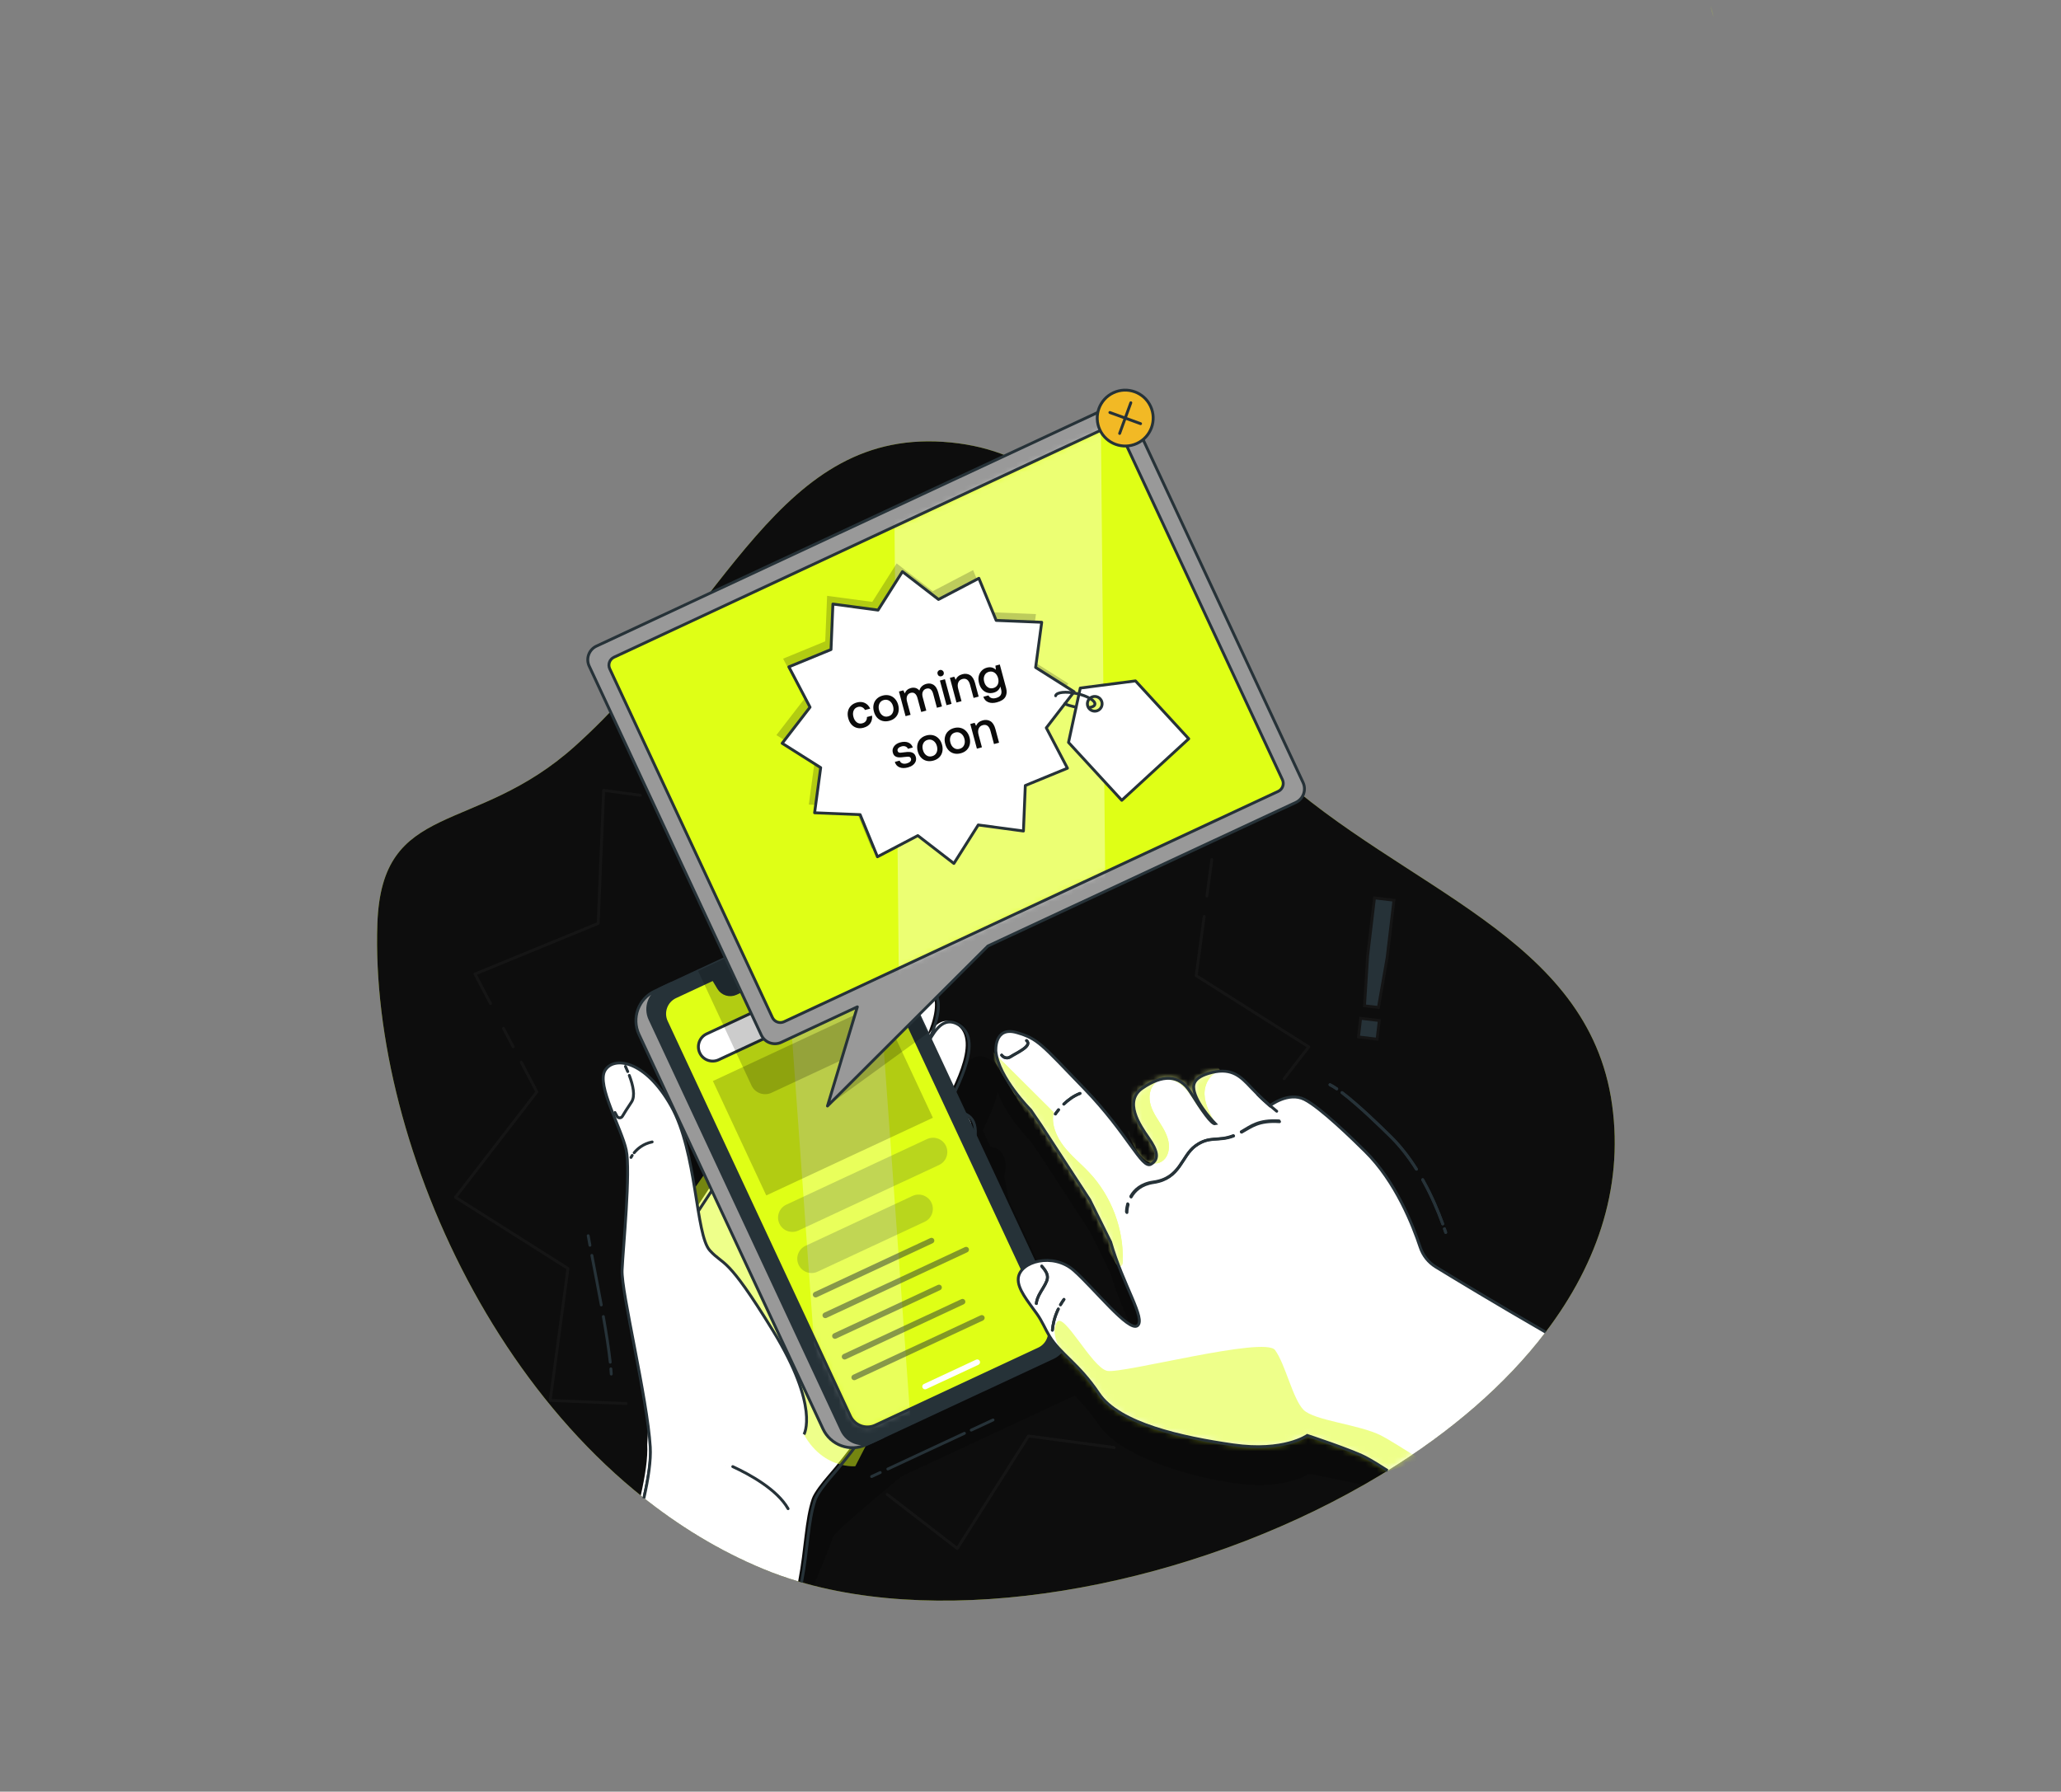<svg width="360" height="313" viewBox="0 0 360 313" fill="none" xmlns="http://www.w3.org/2000/svg">
<rect x="0" y="0" width="360" height="313" fill="#808080" stroke="none"/>
<g clip-path="url(#clip0_1150_9686)">
<path d="M299.347 3.087C299.347 3.087 298.794 0.954 298.777 0.958C298.76 0.963 299.33 3.092 299.347 3.087Z" fill="#DFFF16"/>
<path opacity="0.7" d="M222.43 134.59C197.796 112.02 195.289 80.213 166.119 77.301C135.995 74.294 127.113 106.37 100.433 130.352C82.876 146.135 66.686 139.595 65.918 161.361C64.544 200.286 89.555 255.964 133.393 274.128C184.42 295.271 289.914 252.703 281.584 192.961C277.474 163.5 245.252 155.506 222.425 134.587L222.43 134.59Z" fill="#DFFF16"/>
<path d="M222.43 134.59C197.796 112.02 195.289 80.213 166.119 77.301C135.995 74.294 127.113 106.37 100.433 130.352C82.876 146.135 66.686 139.595 65.918 161.361C64.544 200.286 89.555 255.964 133.393 274.128C184.42 295.271 289.914 252.703 281.584 192.961C277.474 163.5 245.252 155.506 222.425 134.587L222.43 134.59Z" fill="#0D0D0D"/>
<path d="M194.618 252.877L179.651 250.864L167.206 270.516L154.967 261.069" stroke="#151515" stroke-width="0.5" stroke-linecap="round" stroke-linejoin="round"/>
<path d="M210.335 160.094L208.941 170.442L228.596 182.88L224.295 188.445" stroke="#151515" stroke-width="0.5" stroke-linecap="round" stroke-linejoin="round"/>
<path d="M211.671 150.172L210.81 156.535" stroke="#151515" stroke-width="0.5" stroke-linecap="round" stroke-linejoin="round"/>
<path d="M118.837 139.876L128.496 141.175L140.941 121.523L159.355 135.735L179.959 124.935L188.799 146.445L208.827 147.261" stroke="#151515" stroke-width="0.5" stroke-linecap="round" stroke-linejoin="round"/>
<path d="M85.678 175.317L82.972 170.156L104.489 161.315L105.442 138.076L111.853 138.936" stroke="#151515" stroke-width="0.5" stroke-linecap="round" stroke-linejoin="round"/>
<path d="M89.638 182.871L87.949 179.65" stroke="#151515" stroke-width="0.5" stroke-linecap="round" stroke-linejoin="round"/>
<path d="M109.371 245.188L96.104 244.65L99.208 221.601L79.557 209.162L93.772 190.752L91.047 185.559" stroke="#151515" stroke-width="0.5" stroke-linecap="round" stroke-linejoin="round"/>
<path d="M240.775 176L238.342 175.711L238.893 166.946L240.087 156.866L243.483 157.266L242.289 167.345L240.775 176ZM237.666 177.898L240.922 178.284L240.539 181.538L237.283 181.152L237.666 177.898Z" fill="#263238" stroke="#151515" stroke-width="0.5"/>
<path opacity="0.2" d="M250.746 226.772C249.447 225.98 248.481 224.76 248.002 223.314C246.772 219.574 243.744 211.834 238.402 206.581C236.363 204.576 230.611 198.935 227.801 197.512C224.984 196.095 221.747 198.614 221.747 198.614C221.747 198.614 220.153 197.211 218.451 195.408C216.75 193.606 215.176 191.942 211.667 192.796C208.157 193.649 208.289 195.111 208.588 196.226C209.264 198.751 212.244 201.763 212.244 201.763C211.592 201.937 209.882 199.439 207.88 196.243C205.872 193.043 202.894 193.239 199.53 195.523C196.17 197.801 199.008 202.005 200.55 204.202C202.092 206.395 202.568 207.951 200.975 208.834C199.381 209.717 196.956 203.513 189.365 195.641C181.771 187.775 181.267 186.933 177.593 185.846C175.655 185.275 174.73 185.993 174.285 186.906C174.023 186.15 173.555 185.509 172.812 185.037C170.366 183.489 168.767 185.409 167.338 188.151L167.316 188.102C169.492 183.481 170.104 179.53 167.21 178.284C166.028 177.775 164.709 178.356 163.355 179.586L161.072 177.182L156.136 166.599C155.187 164.554 152.76 163.676 150.719 164.624L121.009 178.476L118.091 179.832C115.247 181.16 114.013 184.544 115.342 187.391L118.067 193.236C114.887 190.652 111.996 190.884 110.98 192.643C109.493 195.218 113.89 202.755 114.693 206.501C115.5 210.245 114.146 223.676 113.976 227.486C113.809 231.291 118.389 249.867 118.898 258.428C119.013 260.391 118.689 262.996 118.105 265.841L142.133 277.002C143.523 273.69 144.745 270.79 145.513 268.526C145.89 267.412 157.482 257.918 157.482 257.918L187.662 243.849C187.662 243.849 187.694 243.831 187.714 243.821C188.994 245.121 190.412 246.685 191.893 248.889C195.443 254.184 206.788 257.852 215.664 259.124C224.541 260.4 228.633 257.479 228.633 257.479C228.633 257.479 233.556 258.423 238.144 259.43C239.577 258.612 240.986 257.774 242.376 256.913C251.743 251.109 260.055 244.346 266.62 236.819C259.538 232.415 253.772 228.631 250.736 226.77L250.746 226.772ZM198.637 237.043C197.12 238.212 191.1 230.53 187.513 227.38C186.384 226.387 185.039 225.866 183.713 225.702L176.301 209.81L175.433 205.534C175.941 203.103 175.547 201.411 174.11 200.664C173.724 200.467 173.361 200.354 173.009 200.32L171.686 197.476C172.671 195.447 173.78 193.028 174.282 190.812C175.649 194.995 180.009 199.376 180.009 199.376L181.763 201.954L190.302 215.048L193.945 222.394C196.132 229.976 200.149 235.872 198.636 237.039L198.637 237.043Z" fill="black"/>
<path d="M162.524 183.947C162.765 185.119 163.354 186.96 164.804 189.168" stroke="#263238" stroke-width="0.5" stroke-linecap="round" stroke-linejoin="round"/>
<path d="M162.362 182.576C162.362 182.576 162.351 182.844 162.416 183.324" stroke="#263238" stroke-width="0.5" stroke-linecap="round" stroke-linejoin="round"/>
<path d="M157.729 175.303C157.729 175.303 158.536 178.655 160.481 180.99" stroke="#263238" stroke-width="0.5" stroke-linecap="round" stroke-linejoin="round"/>
<path d="M168.243 194.543C170.522 195.721 170.187 199.293 167.766 204.395C165.345 209.501 159.996 219.773 158.336 226.305C156.669 232.843 159.508 240.592 144.45 257.951C143.68 258.842 142.166 260.721 141.793 261.834C140.527 265.591 140.534 270.403 139.418 276.255C137.335 275.636 135.327 274.924 133.398 274.127C125.635 270.914 118.465 266.52 111.924 261.255C112.702 257.825 113.187 254.624 113.051 252.31L115.098 217.125L120.061 213.417L127.237 202.483L139.047 184.466C139.047 184.466 147.15 170.709 151.507 173.101C155.861 175.502 150.132 184.612 146.818 188.325C143.502 192.033 141.962 197.935 137.097 206.37C137.198 206.307 138.791 205.264 140.169 202.878C141.587 200.422 144.44 193.862 146.68 190.588C148.92 187.314 156.366 170.01 161.357 172.164C165.787 174.066 162.002 182.321 156.968 189.616C151.942 196.903 151.506 200.287 146.447 209.665L145.772 211.032C145.772 211.032 148.1 208.628 151.004 202.279C153.908 195.929 155.884 192.503 158.495 188.093C161.101 183.681 162.799 176.285 166.954 178.914C171.608 181.855 165.593 191.311 164.212 194.729C162.823 198.145 151.832 213.323 152.322 217.435C152.381 217.264 153.307 214.52 154.613 212.153C155.962 209.711 160.58 201.716 162.817 198.142C165.056 194.571 166.34 193.556 168.238 194.54L168.243 194.543Z" fill="white"/>
<path opacity="0.5" d="M121.587 219.283L119.254 210.576L146.967 170.708L156.41 171.112L170.923 202.312L157.142 241.098L149.398 256.146C149.398 256.146 141.356 256.95 138.689 246.043C136.021 235.131 121.591 219.281 121.591 219.281L121.587 219.283Z" fill="#DFFF16"/>
<path d="M112.522 261.427C113.301 257.997 113.785 254.797 113.649 252.483L115.696 217.297L120.659 213.59L127.835 202.655L139.645 184.639C139.645 184.639 147.749 170.882 152.105 173.274C156.46 175.675 150.73 184.785 147.416 188.497C144.101 192.206 142.56 198.108 137.695 206.543C137.797 206.479 139.389 205.437 140.767 203.051C142.186 200.594 145.038 194.035 147.279 190.761C149.519 187.487 156.964 170.183 161.955 172.336C166.386 174.238 162.6 182.494 157.566 189.788C152.54 197.076 152.105 200.46 147.045 209.837L146.371 211.204C146.371 211.204 148.698 208.801 151.602 202.452C154.507 196.102 156.482 192.675 159.094 188.266C161.7 183.853 163.397 176.458 167.552 179.086C172.207 182.028 166.191 191.484 164.811 194.902C163.421 198.317 152.43 213.496 152.92 217.608C152.98 217.437 153.906 214.693 155.211 212.326C156.561 209.884 161.179 201.889 163.416 198.314C165.654 194.744 166.939 193.729 168.836 194.713C171.115 195.891 170.78 199.462 168.359 204.564C165.938 209.671 160.589 219.943 158.929 226.474C157.263 233.013 160.101 240.762 145.043 258.121C144.273 259.011 142.759 260.891 142.386 262.004C141.12 265.761 141.127 270.573 140.011 276.425" stroke="#263238" stroke-width="0.5" stroke-miterlimit="10"/>
<path d="M127.99 256.211C130.917 257.562 135.728 260.183 137.656 263.563" stroke="#263238" stroke-width="0.5" stroke-linecap="round" stroke-linejoin="round"/>
<path d="M125.612 255.205C125.612 255.205 126.042 255.364 126.746 255.659" stroke="#263238" stroke-width="0.5" stroke-linecap="round" stroke-linejoin="round"/>
<path d="M112.464 261.758C113.242 258.323 113.723 255.128 113.586 252.81C113.078 244.254 108.494 225.679 108.664 221.869C108.83 218.06 110.184 204.629 109.381 200.884C108.574 197.139 104.181 189.601 105.668 187.026C107.155 184.451 112.691 185.144 117.236 193.235C121.782 201.325 121.463 215.67 123.994 218.455C126.526 221.244 126.803 219.058 135.015 232.467C143.228 245.876 140.427 250.587 140.427 250.587" fill="white"/>
<path d="M112.464 261.758C113.242 258.323 113.723 255.128 113.586 252.81C113.078 244.254 108.494 225.679 108.664 221.869C108.83 218.06 110.184 204.629 109.381 200.884C108.574 197.139 104.181 189.601 105.668 187.026C107.155 184.451 112.691 185.144 117.236 193.235C121.782 201.325 121.463 215.67 123.994 218.455C126.526 221.244 126.803 219.058 135.015 232.467C143.228 245.876 140.427 250.587 140.427 250.587" stroke="#263238" stroke-width="0.5" stroke-miterlimit="10"/>
<path d="M109.92 187.872C110.563 189.556 111.008 191.472 110.307 192.518C109.582 193.593 109.052 194.442 108.709 195.018C108.49 195.378 107.967 195.367 107.767 194.996L107.42 194.35" stroke="#263238" stroke-width="0.5" stroke-linecap="round" stroke-linejoin="round"/>
<path d="M109.249 186.304C109.379 186.584 109.519 186.884 109.649 187.2" stroke="#263238" stroke-width="0.5" stroke-linecap="round" stroke-linejoin="round"/>
<path d="M110.773 201.378C111.332 200.703 112.338 199.808 113.915 199.491" stroke="#263238" stroke-width="0.5" stroke-linecap="round" stroke-linejoin="round"/>
<path d="M110.221 202.196C110.221 202.196 110.285 202.06 110.425 201.85" stroke="#263238" stroke-width="0.5" stroke-linecap="round" stroke-linejoin="round"/>
<path d="M103.046 217.543C102.938 216.97 102.834 216.413 102.741 215.877" stroke="#263238" stroke-width="0.5" stroke-linecap="round" stroke-linejoin="round"/>
<path d="M105.026 227.968C104.485 225.028 103.903 222.036 103.383 219.314" stroke="#263238" stroke-width="0.5" stroke-linecap="round" stroke-linejoin="round"/>
<path d="M106.589 237.971C106.338 235.657 105.902 232.889 105.388 229.998" stroke="#263238" stroke-width="0.5" stroke-linecap="round" stroke-linejoin="round"/>
<path d="M106.77 240.045C106.751 239.753 106.73 239.453 106.704 239.136" stroke="#263238" stroke-width="0.5" stroke-linecap="round" stroke-linejoin="round"/>
<path d="M169.648 249.835L173.455 248.062" stroke="#263238" stroke-width="0.5" stroke-linecap="round" stroke-linejoin="round"/>
<path d="M155.079 256.632L168.456 250.392" stroke="#263238" stroke-width="0.5" stroke-linecap="round" stroke-linejoin="round"/>
<path d="M152.249 257.946L153.751 257.247" stroke="#263238" stroke-width="0.5" stroke-linecap="round" stroke-linejoin="round"/>
<path d="M157.174 159.176L157.699 160.303" stroke="#263238" stroke-width="0.5" stroke-linecap="round" stroke-linejoin="round"/>
<path d="M147.146 153.029C150.392 151.516 154.255 152.917 155.769 156.166L156.65 158.057" stroke="#263238" stroke-width="0.5" stroke-linecap="round" stroke-linejoin="round"/>
<path d="M128.365 161.789L145.775 153.67" stroke="#263238" stroke-width="0.5" stroke-linecap="round" stroke-linejoin="round"/>
<path d="M125.942 162.917L127.099 162.379" stroke="#263238" stroke-width="0.5" stroke-linecap="round" stroke-linejoin="round"/>
<path d="M117.283 171.79L114.366 173.151C111.517 174.48 110.287 177.862 111.612 180.711L143.753 249.628C145.082 252.475 148.465 253.704 151.314 252.379L154.232 251.018L117.284 171.794L117.283 171.79Z" fill="#999999" stroke="#263238" stroke-width="0.5" stroke-linecap="round" stroke-linejoin="round"/>
<path d="M183.94 237.162L152.444 251.844C150.404 252.796 147.976 251.914 147.028 249.873L113.525 178.04C112.573 176 113.456 173.573 115.497 172.62L121.931 169.618L146.992 157.939C149.033 156.986 151.46 157.869 152.413 159.908L162.017 180.506L185.911 231.743C186.864 233.783 185.98 236.209 183.94 237.162Z" fill="#263238" stroke="#263238" stroke-width="0.5" stroke-linecap="round" stroke-linejoin="round"/>
<path d="M146.558 160.816L139.952 163.895L140.548 165.625C140.942 166.774 140.407 168.03 139.308 168.544L128.56 173.555C127.46 174.069 126.152 173.666 125.527 172.629L124.586 171.061L117.981 174.14C116.35 174.901 115.639 176.848 116.4 178.479L148.541 247.396C149.302 249.026 151.25 249.736 152.881 248.975L181.454 235.652C183.085 234.891 183.795 232.944 183.034 231.313L150.893 162.396C150.132 160.766 148.185 160.056 146.554 160.817L146.558 160.816Z" fill="#DFFF16"/>
<mask id="mask0_1150_9686" style="mask-type:luminance" maskUnits="userSpaceOnUse" x="116" y="160" width="68" height="90">
<path d="M146.558 160.816L139.952 163.895L140.548 165.625C140.942 166.774 140.407 168.03 139.308 168.544L128.56 173.555C127.46 174.069 126.152 173.666 125.527 172.629L124.586 171.061L117.981 174.14C116.35 174.901 115.639 176.848 116.4 178.479L148.541 247.396C149.302 249.026 151.25 249.736 152.881 248.975L181.454 235.652C183.085 234.891 183.795 232.944 183.034 231.313L150.893 162.396C150.132 160.766 148.185 160.056 146.554 160.817L146.558 160.816Z" fill="white"/>
</mask>
<g mask="url(#mask0_1150_9686)">
<path opacity="0.3" d="M159.371 252.771L143.797 256.944L136.465 155.088L152.039 150.915L159.371 252.771Z" fill="white"/>
</g>
<path d="M146.558 160.816L139.952 163.895L140.548 165.625C140.942 166.774 140.407 168.03 139.308 168.544L128.56 173.555C127.46 174.069 126.152 173.666 125.527 172.629L124.586 171.061L117.981 174.14C116.35 174.901 115.639 176.848 116.4 178.479L148.541 247.396C149.302 249.026 151.25 249.736 152.881 248.975L181.454 235.652C183.085 234.891 183.795 232.944 183.034 231.313L150.893 162.396C150.132 160.766 148.185 160.056 146.554 160.817L146.558 160.816Z" stroke="#263238" stroke-width="0.5" stroke-linecap="round" stroke-linejoin="round"/>
<path d="M130.523 169.912C130.746 170.387 130.537 170.954 130.063 171.176C129.589 171.399 129.022 171.191 128.799 170.717C128.576 170.243 128.784 169.676 129.259 169.453C129.733 169.23 130.3 169.438 130.523 169.912Z" fill="#DFFF16" stroke="#263238" stroke-width="0.5" stroke-linecap="round" stroke-linejoin="round"/>
<path d="M136.335 166.662C136.197 166.727 132.078 168.647 131.94 168.711C131.697 168.827 131.588 169.116 131.704 169.363C131.819 169.606 132.109 169.716 132.356 169.599C132.527 169.521 136.58 167.628 136.75 167.55C136.993 167.435 137.103 167.145 136.987 166.898C136.871 166.655 136.582 166.546 136.335 166.662Z" fill="#DFFF16" stroke="#263238" stroke-width="0.5" stroke-linecap="round" stroke-linejoin="round"/>
<path d="M170.491 237.531C170.353 237.595 161.512 241.716 161.374 241.781C161.131 241.896 161.021 242.185 161.138 242.433C161.253 242.675 161.543 242.785 161.79 242.669C161.961 242.591 170.736 238.496 170.907 238.419C171.15 238.303 171.26 238.014 171.143 237.767C171.028 237.524 170.739 237.414 170.491 237.531Z" fill="white"/>
<path d="M150.119 173.678L125.542 185.137C124.292 185.718 122.806 185.181 122.225 183.931C121.643 182.682 122.181 181.196 123.431 180.615L148.008 169.156C149.258 168.575 150.744 169.112 151.325 170.362C151.906 171.611 151.369 173.097 150.119 173.678Z" fill="white" stroke="#263238" stroke-width="0.5" stroke-linecap="round" stroke-linejoin="round"/>
<path opacity="0.2" d="M164.033 203.515L139.457 214.973C138.207 215.555 136.721 215.017 136.139 213.768C135.558 212.518 136.096 211.033 137.346 210.451L161.922 198.993C163.173 198.411 164.658 198.949 165.24 200.198C165.821 201.448 165.283 202.934 164.033 203.515Z" fill="#263238"/>
<path opacity="0.2" d="M161.505 213.446L142.811 222.16C141.561 222.742 140.075 222.204 139.494 220.955C138.912 219.705 139.45 218.219 140.7 217.638L159.394 208.924C160.644 208.343 162.13 208.88 162.711 210.13C163.292 211.379 162.755 212.865 161.505 213.446Z" fill="#263238"/>
<path opacity="0.2" d="M153.625 175.28L124.523 188.849L133.845 208.837L162.947 195.269L153.625 175.28Z" fill="black"/>
<path opacity="0.5" d="M162.917 217.184L142.681 226.616C142.434 226.733 142.14 226.624 142.024 226.377C141.908 226.13 142.016 225.836 142.263 225.72L162.499 216.287C162.746 216.171 163.04 216.279 163.156 216.526C163.273 216.773 163.164 217.067 162.917 217.184Z" fill="#263238"/>
<path opacity="0.5" d="M168.967 218.761L144.366 230.231C144.119 230.347 143.825 230.239 143.709 229.991C143.593 229.744 143.701 229.451 143.948 229.334L168.549 217.865C168.797 217.748 169.09 217.856 169.207 218.104C169.323 218.351 169.215 218.644 168.967 218.761Z" fill="#263238"/>
<path opacity="0.5" d="M164.234 225.368L146.052 233.845C145.804 233.961 145.511 233.853 145.394 233.606C145.278 233.358 145.386 233.065 145.633 232.948L163.815 224.472C164.063 224.355 164.356 224.464 164.473 224.711C164.589 224.958 164.481 225.252 164.234 225.368Z" fill="#263238"/>
<path opacity="0.5" d="M168.337 227.855L147.736 237.459C147.489 237.575 147.195 237.467 147.079 237.22C146.963 236.972 147.071 236.679 147.318 236.562L167.919 226.959C168.166 226.842 168.46 226.951 168.576 227.198C168.693 227.445 168.584 227.739 168.337 227.855Z" fill="#263238"/>
<path opacity="0.5" d="M171.709 230.679L149.421 241.073C149.174 241.189 148.88 241.081 148.764 240.834C148.648 240.587 148.756 240.293 149.003 240.176L171.291 229.783C171.538 229.667 171.832 229.775 171.948 230.022C172.065 230.269 171.956 230.563 171.709 230.679Z" fill="#263238"/>
<path d="M148.291 172.598C148.039 172.716 147.754 172.742 147.475 172.671L147.501 173.243L147.236 173.976C147.203 174.04 147.151 174.085 147.091 174.115C146.933 174.19 146.738 174.11 146.665 173.956C146.635 173.895 146.628 173.82 146.643 173.756L146.904 173.025L147.296 172.6C147.036 172.478 146.833 172.268 146.716 172.017C146.446 171.436 146.712 170.726 147.293 170.457C147.869 170.188 148.586 170.448 148.855 171.024C148.985 171.304 149.015 171.62 148.9 171.924C148.786 172.233 148.561 172.466 148.29 172.594L148.291 172.598ZM148.098 172.185C148.456 172.02 148.612 171.581 148.441 171.217C148.277 170.859 147.834 170.704 147.484 170.866C147.124 171.036 146.967 171.475 147.129 171.824C147.213 171.997 147.35 172.134 147.542 172.206C147.728 172.27 147.93 172.257 148.097 172.18L148.098 172.185Z" fill="#DFFF16"/>
<path opacity="0.2" d="M144.532 193.217L148.048 184.705L134.757 190.908C133.441 191.516 131.878 190.95 131.266 189.635L121.931 169.618L146.992 157.939C149.033 156.986 151.46 157.869 152.413 159.908L162.017 180.506L144.532 193.217Z" fill="black"/>
<path d="M226.336 140.188L172.565 165.259L144.536 193.216L149.758 175.892L136.466 182.091C135.151 182.703 133.587 182.132 132.975 180.818L102.915 116.363C102.298 115.049 102.874 113.485 104.184 112.874L194.056 70.975C195.369 70.358 196.937 70.928 197.545 72.244L227.605 136.699C228.222 138.012 227.652 139.579 226.336 140.188Z" fill="#999999" stroke="#263238" stroke-width="0.5" stroke-linecap="round" stroke-linejoin="round"/>
<path opacity="0.6" d="M223.265 138.25C224.032 137.894 224.362 136.979 224.006 136.212L195.601 75.311C195.245 74.544 194.33 74.214 193.563 74.57L107.251 114.813C106.484 115.169 106.149 116.085 106.51 116.85L134.915 177.752C135.271 178.519 136.186 178.849 136.953 178.493L223.265 138.25Z" fill="white"/>
<path d="M224.006 136.212L195.601 75.311C195.245 74.544 194.33 74.214 193.563 74.57L107.251 114.813C106.484 115.169 106.149 116.085 106.51 116.85L134.915 177.752C135.271 178.519 136.186 178.849 136.953 178.493L223.265 138.25C224.032 137.894 224.362 136.979 224.006 136.212Z" fill="#DFFF16"/>
<mask id="mask1_1150_9686" style="mask-type:luminance" maskUnits="userSpaceOnUse" x="106" y="74" width="119" height="105">
<path d="M224.006 136.212L195.601 75.311C195.245 74.544 194.33 74.214 193.563 74.57L107.251 114.813C106.484 115.169 106.149 116.085 106.51 116.85L134.915 177.752C135.271 178.519 136.186 178.849 136.953 178.493L223.265 138.25C224.032 137.894 224.362 136.979 224.006 136.212Z" fill="white"/>
</mask>
<g mask="url(#mask1_1150_9686)">
<path opacity="0.4" d="M193.704 222.089L157.582 231.768L155.868 52.606L191.99 42.928L193.704 222.089Z" fill="white"/>
</g>
<path d="M224.006 136.212L195.601 75.311C195.245 74.544 194.33 74.214 193.563 74.57L107.251 114.813C106.484 115.169 106.149 116.085 106.51 116.85L134.915 177.752C135.271 178.519 136.186 178.849 136.953 178.493L223.265 138.25C224.032 137.894 224.362 136.979 224.006 136.212Z" stroke="#263238" stroke-width="0.5" stroke-linecap="round" stroke-linejoin="round"/>
<path d="M200.971 70.974C202.11 73.421 201.053 76.323 198.606 77.462C196.163 78.601 193.256 77.545 192.116 75.099C190.977 72.653 192.034 69.751 194.481 68.611C196.928 67.472 199.831 68.528 200.971 70.974Z" fill="#F2B925" stroke="#263238" stroke-width="0.5" stroke-linecap="round" stroke-linejoin="round"/>
<path d="M193.863 72.062L199.229 74.014" stroke="#263238" stroke-width="0.5" stroke-linecap="round" stroke-linejoin="round"/>
<path d="M197.524 70.36L195.569 75.721" stroke="#263238" stroke-width="0.5" stroke-linecap="round" stroke-linejoin="round"/>
<g opacity="0.2">
<path d="M152.364 105.148L156.62 98.427L162.921 103.286L169.974 99.594L173 106.951L180.951 107.275L179.889 115.167L186.615 119.419L181.753 125.719L185.445 132.769L178.085 135.795L177.76 143.744L169.867 142.684L165.612 149.409L159.31 144.545L152.258 148.241L149.231 140.88L141.28 140.556L142.343 132.669L135.617 128.416L140.482 122.112L136.787 115.066L144.147 112.04L144.476 104.09L152.364 105.148Z" fill="black"/>
</g>
<path d="M153.372 106.581L157.628 99.86L163.928 104.72L170.981 101.028L174.007 108.385L181.958 108.709L180.896 116.6L187.622 120.853L182.76 127.152L186.452 134.203L179.093 137.229L178.767 145.178L170.874 144.117L166.619 150.842L160.318 145.978L153.266 149.675L150.239 142.314L142.287 141.989L143.351 134.103L136.624 129.85L141.49 123.545L137.794 116.5L145.154 113.474L145.484 105.524L153.372 106.581Z" fill="white" stroke="#263238" stroke-width="0.5" stroke-linecap="round" stroke-linejoin="round"/>
<path d="M152.015 126.365C152.272 125.99 152.38 125.546 152.327 125.02L151.431 125.26C151.442 125.527 151.382 125.76 151.243 125.959C151.105 126.158 150.895 126.287 150.626 126.359C150.268 126.455 149.95 126.405 149.666 126.192C149.382 125.98 149.184 125.664 149.069 125.235C148.956 124.814 148.972 124.45 149.111 124.124C149.253 123.806 149.502 123.596 149.86 123.5C150.121 123.43 150.361 123.447 150.578 123.542C150.798 123.645 150.964 123.808 151.094 124.034L151.998 123.792C151.785 123.326 151.472 123.004 151.07 122.806C150.66 122.609 150.198 122.58 149.677 122.719C149.254 122.833 148.913 123.023 148.645 123.293C148.377 123.564 148.2 123.881 148.117 124.255C148.028 124.639 148.048 125.04 148.165 125.477C148.283 125.914 148.468 126.279 148.729 126.57C148.99 126.86 149.304 127.056 149.671 127.155C150.03 127.258 150.419 127.244 150.834 127.132C151.355 126.993 151.75 126.743 152.015 126.365Z" fill="#0B0B0B"/>
<path d="M154.171 125.95C154.546 126.048 154.935 126.033 155.358 125.92C155.773 125.809 156.117 125.627 156.393 125.354C156.669 125.082 156.845 124.764 156.934 124.38C157.023 123.996 157.009 123.585 156.892 123.148C156.777 122.719 156.586 122.364 156.317 122.076C156.048 121.788 155.734 121.592 155.359 121.495C154.983 121.397 154.592 121.402 154.177 121.514C153.754 121.627 153.412 121.818 153.136 122.09C152.86 122.362 152.686 122.688 152.597 123.073C152.508 123.457 152.528 123.857 152.643 124.286C152.76 124.723 152.945 125.088 153.214 125.377C153.484 125.665 153.795 125.852 154.171 125.95ZM155.932 124.513C155.776 124.844 155.517 125.048 155.151 125.146C154.776 125.247 154.449 125.199 154.157 124.989C153.857 124.781 153.659 124.464 153.547 124.044C153.434 123.624 153.45 123.259 153.605 122.929C153.753 122.601 154.01 122.388 154.384 122.287C154.751 122.189 155.08 122.245 155.38 122.453C155.68 122.661 155.884 122.967 155.997 123.388C156.109 123.808 156.088 124.183 155.932 124.513Z" fill="#0B0B0B"/>
<path d="M163.058 119.63C162.684 119.405 162.275 119.344 161.819 119.466C161.477 119.558 161.213 119.71 161.013 119.907C160.805 120.107 160.669 120.351 160.588 120.634C160.396 120.406 160.173 120.258 159.917 120.183C159.656 120.118 159.385 120.118 159.092 120.197C158.574 120.345 158.221 120.655 158.036 121.138L157.787 120.6L157.022 120.805L158.176 125.111L159.055 124.875L158.437 122.571C158.334 122.184 158.334 121.86 158.45 121.576C158.568 121.301 158.773 121.12 159.074 121.04C159.359 120.963 159.606 121.005 159.804 121.16C160.002 121.314 160.16 121.578 160.262 121.956L160.911 124.378L161.798 124.14L161.174 121.811C161.07 121.424 161.07 121.1 161.191 120.833C161.311 120.566 161.516 120.385 161.825 120.303C162.11 120.226 162.357 120.268 162.555 120.422C162.756 120.585 162.906 120.851 163.005 121.221L163.654 123.643L164.533 123.407L163.882 120.977C163.702 120.305 163.424 119.856 163.058 119.63Z" fill="#0B0B0B"/>
<path d="M164.579 117.104C164.446 117.032 164.3 117.008 164.154 117.047C163.999 117.088 163.885 117.182 163.814 117.309C163.735 117.438 163.723 117.586 163.763 117.737C163.806 117.897 163.891 118.019 164.024 118.091C164.148 118.166 164.292 118.181 164.447 118.14C164.593 118.101 164.71 118.015 164.789 117.886C164.86 117.759 164.88 117.609 164.838 117.449C164.797 117.298 164.704 117.179 164.579 117.104ZM164.176 118.888L165.33 123.194L166.209 122.958L165.055 118.653L164.176 118.888Z" fill="#0B0B0B"/>
<path d="M169.432 117.931C169.04 117.703 168.59 117.652 168.101 117.783C167.523 117.938 167.132 118.268 166.931 118.754L166.682 118.217L165.917 118.422L167.071 122.727L167.95 122.492L167.369 120.322C167.251 119.885 167.259 119.523 167.387 119.218C167.514 118.913 167.757 118.713 168.107 118.619C168.433 118.532 168.707 118.576 168.934 118.74C169.155 118.915 169.328 119.202 169.436 119.606L170.058 121.927L170.945 121.689L170.31 119.318C170.125 118.628 169.827 118.167 169.432 117.931Z" fill="#0B0B0B"/>
<path d="M174.637 116.086L173.872 116.291L173.954 116.99C173.749 116.81 173.523 116.682 173.259 116.608C172.997 116.543 172.702 116.55 172.393 116.633C172.018 116.733 171.701 116.917 171.458 117.181C171.206 117.446 171.038 117.762 170.955 118.136C170.874 118.518 170.894 118.918 171.009 119.347C171.131 119.801 171.316 120.166 171.574 120.448C171.825 120.733 172.129 120.922 172.477 121.017C172.818 121.116 173.182 121.108 173.565 121.006C174.167 120.844 174.552 120.489 174.735 119.935L174.863 120.414C175.079 121.221 174.786 121.724 173.989 121.937C173.679 122.02 173.411 122.029 173.18 121.947C172.948 121.865 172.769 121.714 172.654 121.484L171.759 121.724C171.92 122.194 172.215 122.512 172.643 122.677C173.062 122.843 173.552 122.847 174.122 122.695C174.846 122.501 175.341 122.197 175.601 121.767C175.852 121.339 175.905 120.82 175.743 120.214L174.637 116.086ZM174.281 119.579C174.123 119.9 173.864 120.105 173.506 120.201C173.14 120.299 172.813 120.252 172.521 120.041C172.223 119.842 172.025 119.525 171.912 119.105C171.8 118.684 171.815 118.32 171.971 117.99C172.121 117.67 172.378 117.457 172.744 117.359C173.103 117.263 173.432 117.319 173.732 117.527C174.024 117.737 174.23 118.051 174.343 118.472C174.455 118.892 174.431 119.259 174.281 119.579Z" fill="#0B0B0B"/>
<path d="M157.147 132.876L156.301 133.103C156.433 133.563 156.709 133.877 157.12 134.046C157.532 134.215 158.022 134.219 158.583 134.069C158.909 133.981 159.197 133.85 159.436 133.669C159.667 133.49 159.836 133.273 159.937 133.03C160.029 132.789 160.045 132.523 159.973 132.254C159.892 131.951 159.756 131.736 159.562 131.598C159.368 131.461 159.139 131.387 158.872 131.369C158.605 131.35 158.288 131.372 157.919 131.426C157.641 131.464 157.439 131.491 157.318 131.496C157.19 131.504 157.081 131.488 156.981 131.443C156.882 131.397 156.824 131.313 156.788 131.179C156.743 131.011 156.778 130.848 156.914 130.703C157.042 130.561 157.232 130.456 157.492 130.386C157.744 130.319 157.974 130.329 158.179 130.41C158.375 130.492 158.516 130.626 158.592 130.813L159.447 130.584C159.297 130.155 159.028 129.867 158.637 129.71C158.248 129.562 157.783 129.551 157.262 129.691C156.937 129.778 156.667 129.913 156.444 130.09C156.224 130.276 156.071 130.488 155.979 130.729C155.886 130.97 155.884 131.223 155.954 131.483C156.031 131.769 156.154 131.971 156.346 132.099C156.537 132.228 156.756 132.296 157.013 132.308C157.269 132.321 157.586 132.299 157.963 132.243C158.233 132.207 158.437 132.188 158.577 132.187C158.716 132.185 158.827 132.21 158.926 132.255C159.02 132.311 159.09 132.41 159.128 132.553C159.176 132.729 159.124 132.896 158.989 133.041C158.853 133.185 158.647 133.295 158.386 133.364C158.085 133.445 157.823 133.443 157.597 133.35C157.372 133.258 157.224 133.099 157.147 132.876Z" fill="#0B0B0B"/>
<path d="M161.829 132.91C162.204 133.008 162.593 132.994 163.016 132.881C163.432 132.77 163.775 132.587 164.051 132.315C164.327 132.043 164.504 131.725 164.593 131.341C164.682 130.956 164.668 130.546 164.551 130.108C164.436 129.679 164.245 129.325 163.976 129.037C163.706 128.748 163.392 128.553 163.017 128.455C162.642 128.358 162.251 128.363 161.836 128.474C161.412 128.588 161.071 128.778 160.795 129.051C160.519 129.323 160.345 129.649 160.256 130.033C160.167 130.418 160.187 130.818 160.302 131.247C160.419 131.684 160.604 132.049 160.873 132.337C161.142 132.626 161.454 132.813 161.829 132.91ZM163.59 131.474C163.435 131.804 163.175 132.009 162.809 132.107C162.435 132.207 162.108 132.16 161.816 131.95C161.516 131.742 161.318 131.425 161.205 131.005C161.092 130.584 161.108 130.22 161.264 129.889C161.412 129.561 161.669 129.348 162.043 129.248C162.409 129.15 162.738 129.206 163.038 129.414C163.338 129.622 163.543 129.928 163.655 130.348C163.768 130.769 163.746 131.144 163.59 131.474Z" fill="#0B0B0B"/>
<path d="M166.63 131.624C167.006 131.722 167.394 131.708 167.818 131.594C168.233 131.483 168.577 131.301 168.853 131.029C169.129 130.756 169.305 130.439 169.394 130.054C169.483 129.67 169.469 129.259 169.352 128.822C169.237 128.393 169.046 128.039 168.777 127.75C168.508 127.462 168.194 127.267 167.818 127.169C167.443 127.071 167.052 127.077 166.637 127.188C166.214 127.301 165.872 127.492 165.596 127.764C165.32 128.036 165.146 128.363 165.057 128.747C164.968 129.131 164.988 129.531 165.103 129.96C165.22 130.398 165.405 130.763 165.674 131.051C165.943 131.339 166.255 131.526 166.63 131.624ZM168.392 130.188C168.236 130.518 167.977 130.722 167.61 130.821C167.236 130.921 166.909 130.873 166.617 130.663C166.317 130.455 166.119 130.139 166.006 129.718C165.894 129.298 165.909 128.933 166.065 128.603C166.213 128.275 166.47 128.062 166.844 127.962C167.211 127.863 167.54 127.919 167.84 128.127C168.14 128.335 168.344 128.641 168.456 129.062C168.569 129.482 168.548 129.858 168.392 130.188Z" fill="#0B0B0B"/>
<path d="M172.997 125.988C172.604 125.76 172.155 125.709 171.666 125.84C171.088 125.995 170.697 126.325 170.496 126.812L170.247 126.275L169.482 126.48L170.636 130.785L171.515 130.55L170.933 128.38C170.816 127.943 170.824 127.58 170.952 127.276C171.079 126.971 171.322 126.771 171.672 126.677C171.998 126.59 172.271 126.634 172.499 126.798C172.72 126.973 172.893 127.26 173.001 127.664L173.623 129.985L174.51 129.747L173.875 127.376C173.69 126.686 173.392 126.225 172.997 125.988Z" fill="#0B0B0B"/>
<path d="M188.694 120.201L186.642 129.698L195.943 139.809L207.637 129.06L198.336 118.949L188.698 120.2L188.694 120.201ZM192.095 123.898C191.571 124.381 190.758 124.343 190.276 123.824C189.794 123.301 189.831 122.488 190.351 122.006C190.874 121.524 191.687 121.561 192.169 122.08C192.651 122.604 192.614 123.417 192.095 123.898Z" fill="white" stroke="#263238" stroke-width="0.5" stroke-linecap="round" stroke-linejoin="round"/>
<path d="M184.39 121.55C184.532 120.919 186.178 120.743 188.069 121.158C189.96 121.572 191.38 122.424 191.243 123.054C191.179 123.345 190.789 123.541 190.204 123.624" stroke="#263238" stroke-width="0.5" stroke-linecap="round" stroke-linejoin="round"/>
<path d="M187.975 123.533C187.841 123.509 187.702 123.483 187.561 123.452C186.984 123.324 186.45 123.156 185.994 122.968" stroke="#263238" stroke-width="0.5" stroke-linecap="round" stroke-linejoin="round"/>
<path d="M269.972 232.722C262.998 241.905 253.43 250.077 242.387 256.919C240.874 255.942 239.531 255.12 238.517 254.589C236.108 253.331 228.346 250.766 228.346 250.766C228.346 250.766 224.255 253.692 215.376 252.412C206.499 251.135 195.498 248.749 191.947 243.454C188.397 238.158 185.228 236.571 183.317 233.423C182.605 232.25 182.054 230.841 181.118 229.527C179.555 227.322 177.691 225.171 177.863 223.308C178.136 220.338 183.966 218.776 187.554 221.93C191.143 225.084 197.162 232.762 198.679 231.593C200.196 230.425 196.175 224.53 193.992 216.947L190.345 209.606L181.806 196.508L180.051 193.93C180.051 193.93 174.42 188.279 173.95 183.678C173.95 183.678 173.586 179.204 177.645 180.402C181.318 181.485 181.819 182.332 189.418 190.202C197.013 198.068 199.437 204.272 201.027 203.39C202.616 202.508 202.144 200.951 200.603 198.758C199.061 196.566 196.227 192.361 199.582 190.079C202.946 187.795 205.928 187.594 207.932 190.799C209.935 193.999 211.645 196.497 212.297 196.323C212.297 196.323 209.316 193.307 208.64 190.782C208.342 189.671 208.209 188.206 211.719 187.352C215.228 186.498 216.802 188.162 218.505 189.969C220.206 191.772 221.8 193.17 221.8 193.17C221.8 193.17 225.036 190.651 227.854 192.068C230.666 193.486 236.414 199.128 238.454 201.137C243.796 206.39 246.826 214.138 248.06 217.873C248.533 219.316 249.5 220.54 250.799 221.333C254.19 223.408 261.397 227.77 269.982 232.724L269.972 232.722Z" fill="white"/>
<mask id="mask2_1150_9686" style="mask-type:luminance" maskUnits="userSpaceOnUse" x="173" y="180" width="97" height="77">
<path d="M269.972 232.722C262.998 241.905 253.43 250.077 242.387 256.919C240.874 255.942 239.531 255.12 238.517 254.589C236.108 253.331 228.346 250.766 228.346 250.766C228.346 250.766 224.255 253.692 215.376 252.412C206.499 251.135 195.498 248.749 191.947 243.454C188.397 238.158 185.228 236.571 183.317 233.423C182.605 232.25 182.054 230.841 181.118 229.527C179.555 227.322 177.691 225.171 177.863 223.308C178.136 220.338 183.966 218.776 187.554 221.93C191.143 225.084 197.162 232.762 198.679 231.593C200.196 230.425 196.175 224.53 193.992 216.947L190.345 209.606L181.806 196.508L180.051 193.93C180.051 193.93 174.42 188.279 173.95 183.678C173.95 183.678 173.586 179.204 177.645 180.402C181.318 181.485 181.819 182.332 189.418 190.202C197.013 198.068 199.437 204.272 201.027 203.39C202.616 202.508 202.144 200.951 200.603 198.758C199.061 196.566 196.227 192.361 199.582 190.079C202.946 187.795 205.928 187.594 207.932 190.799C209.935 193.999 211.645 196.497 212.297 196.323C212.297 196.323 209.316 193.307 208.64 190.782C208.342 189.671 208.209 188.206 211.719 187.352C215.228 186.498 216.802 188.162 218.505 189.969C220.206 191.772 221.8 193.17 221.8 193.17C221.8 193.17 225.036 190.651 227.854 192.068C230.666 193.486 236.414 199.128 238.454 201.137C243.796 206.39 246.826 214.138 248.06 217.873C248.533 219.316 249.5 220.54 250.799 221.333C254.19 223.408 261.397 227.77 269.982 232.724L269.972 232.722Z" fill="white"/>
</mask>
<g mask="url(#mask2_1150_9686)">
<path opacity="0.5" d="M248.603 255.299C245.282 253.159 242.443 251.388 241.234 250.776C237.399 248.833 229.568 248.189 227.69 246.292C225.812 244.395 224.532 238.341 222.721 235.856C220.909 233.371 196.064 240.028 193.404 239.486C190.744 238.944 185.811 229.068 184.611 230.978C183.411 232.887 185.234 235.844 185.234 235.844L185.449 238.414L191.143 249.802L206.151 260.177L220.108 262.934L248.607 255.298L248.603 255.299Z" fill="#DFFF16"/>
</g>
<path d="M181.021 227.719C181.06 227.248 181.245 226.596 181.769 225.721C183.036 223.602 183.583 223.021 181.96 221.189" stroke="#263238" stroke-width="0.5" stroke-linecap="round" stroke-linejoin="round"/>
<path d="M185.243 227.938C185.421 227.631 185.616 227.318 185.843 227.006" stroke="#263238" stroke-width="0.5" stroke-linecap="round" stroke-linejoin="round"/>
<path d="M183.825 232.374C183.895 231.525 184.129 230.185 184.853 228.681" stroke="#263238" stroke-width="0.5" stroke-linecap="round" stroke-linejoin="round"/>
<path d="M174.964 184.328C174.964 184.328 175.584 185.23 176.557 184.586C177.527 183.947 180.401 182.716 179.313 181.789" stroke="#263238" stroke-width="0.5" stroke-linecap="round" stroke-linejoin="round"/>
<path d="M185.823 192.881C186.546 192.19 187.504 191.454 188.642 191.017" stroke="#263238" stroke-width="0.5" stroke-linecap="round" stroke-linejoin="round"/>
<path d="M184.35 194.608C184.35 194.608 184.544 194.309 184.899 193.877" stroke="#263238" stroke-width="0.5" stroke-linecap="round" stroke-linejoin="round"/>
<path d="M216.814 197.713C218.555 196.718 219.769 195.608 223.416 195.812" stroke="#263238" stroke-width="0.5" stroke-linecap="round" stroke-linejoin="round"/>
<path d="M197.577 209.119C198.2 208.003 199.355 206.895 201.502 206.58C206.232 205.883 206.326 201.975 208.812 200.163C211.299 198.356 212.734 199.455 215.421 198.392" stroke="#263238" stroke-width="0.5" stroke-linecap="round" stroke-linejoin="round"/>
<path d="M196.846 211.825C196.846 211.825 196.837 211.229 197.05 210.438" stroke="#263238" stroke-width="0.5" stroke-linecap="round" stroke-linejoin="round"/>
<path d="M233.496 190.214C233.065 189.918 232.668 189.678 232.314 189.499" stroke="#263238" stroke-width="0.5" stroke-linecap="round" stroke-linejoin="round"/>
<path d="M247.414 204.253C246.149 202.242 244.653 200.27 242.917 198.563C241.306 196.978 237.38 193.125 234.413 190.876" stroke="#263238" stroke-width="0.5" stroke-linecap="round" stroke-linejoin="round"/>
<path d="M252.007 213.813C251.246 211.708 250.094 208.923 248.503 206.087" stroke="#263238" stroke-width="0.5" stroke-linecap="round" stroke-linejoin="round"/>
<path d="M252.523 215.3C252.456 215.099 252.385 214.885 252.307 214.664" stroke="#263238" stroke-width="0.5" stroke-linecap="round" stroke-linejoin="round"/>
<path opacity="0.2" d="M322.065 136.936C321.978 136.86 321.967 136.904 322.065 136.936Z" fill="#263238"/>
<mask id="mask3_1150_9686" style="mask-type:luminance" maskUnits="userSpaceOnUse" x="173" y="180" width="97" height="77">
<path d="M242.387 256.919C240.874 255.942 239.531 255.12 238.517 254.589C236.108 253.331 228.346 250.766 228.346 250.766C228.346 250.766 224.255 253.692 215.376 252.412C206.499 251.135 195.498 248.749 191.947 243.454C188.397 238.158 185.228 236.571 183.317 233.423C182.605 232.25 182.054 230.841 181.118 229.527C179.555 227.322 177.691 225.171 177.863 223.308C178.136 220.338 183.966 218.776 187.554 221.93C191.143 225.084 197.162 232.762 198.679 231.593C200.196 230.425 196.175 224.53 193.992 216.947L190.345 209.606L181.806 196.508L180.051 193.93C180.051 193.93 174.42 188.279 173.95 183.678C173.95 183.678 173.586 179.204 177.645 180.402C181.318 181.485 181.819 182.332 189.418 190.202C197.013 198.068 199.437 204.272 201.027 203.39C202.616 202.508 202.144 200.951 200.603 198.758C199.061 196.566 196.227 192.361 199.582 190.079C202.946 187.795 205.928 187.594 207.932 190.799C209.935 193.999 211.645 196.497 212.297 196.323C212.297 196.323 209.316 193.307 208.64 190.782C208.342 189.671 208.209 188.206 211.719 187.352C215.228 186.498 216.802 188.162 218.505 189.969C220.206 191.772 221.8 193.17 221.8 193.17C221.8 193.17 225.036 190.651 227.854 192.068C230.666 193.486 236.414 199.128 238.454 201.137C243.796 206.39 246.826 214.138 248.06 217.873C248.533 219.316 249.5 220.54 250.799 221.333C254.19 223.408 261.397 227.77 269.982 232.724" fill="white"/>
</mask>
<g mask="url(#mask3_1150_9686)">
<path d="M204.133 200.929C204.37 199.515 203.767 198.098 203.036 196.87C202.304 195.638 201.416 194.47 200.999 193.099C200.581 191.728 200.756 190.047 201.87 189.147C203.067 188.178 204.909 188.478 206.155 189.381C207.397 190.285 208.199 191.658 209.037 192.948C209.872 194.24 210.842 195.545 212.243 196.173C211.365 194.615 210.466 192.981 210.397 191.192C210.334 189.407 211.4 187.437 213.16 187.125C212.332 185.244 210.075 184.503 208.041 184.171C204.318 183.563 199.965 183.858 197.552 186.758C195.536 189.183 195.519 192.733 196.377 195.765C196.981 197.899 198.145 201.137 199.94 202.586C201.531 203.876 203.733 203.286 204.133 200.929Z" fill="#DFFF16"/>
<path opacity="0.5" d="M204.133 200.929C204.37 199.515 203.767 198.098 203.036 196.87C202.304 195.638 201.416 194.47 200.999 193.099C200.581 191.728 200.756 190.047 201.87 189.147C203.067 188.178 204.909 188.478 206.155 189.381C207.397 190.285 208.199 191.658 209.037 192.948C209.872 194.24 210.842 195.545 212.243 196.173C211.365 194.615 210.466 192.981 210.397 191.192C210.334 189.407 211.4 187.437 213.16 187.125C212.332 185.244 210.075 184.503 208.041 184.171C204.318 183.563 199.965 183.858 197.552 186.758C195.536 189.183 195.519 192.733 196.377 195.765C196.981 197.899 198.145 201.137 199.94 202.586C201.531 203.876 203.733 203.286 204.133 200.929Z" fill="white"/>
<path d="M173.322 183.636C176.891 187.193 180.464 190.753 184.033 194.309C183.59 196.404 184.51 198.576 185.821 200.269C187.133 201.961 188.831 203.309 190.292 204.875C194.163 209.016 196.306 214.73 196.112 220.395C196.102 220.698 196.044 221.061 195.767 221.185C195.404 221.346 195.047 220.953 194.846 220.61C187.744 208.774 180.639 196.939 173.537 185.103L173.325 183.645L173.322 183.636Z" fill="#DFFF16"/>
<g opacity="0.5">
<path d="M173.322 183.636C176.891 187.193 180.464 190.753 184.033 194.309C183.59 196.404 184.51 198.576 185.821 200.269C187.133 201.961 188.831 203.309 190.292 204.875C194.163 209.016 196.306 214.73 196.112 220.395C196.102 220.698 196.044 221.061 195.767 221.185C195.404 221.346 195.047 220.953 194.846 220.61C187.744 208.774 180.639 196.939 173.537 185.103L173.325 183.645L173.322 183.636Z" fill="white"/>
</g>
</g>
<path d="M242.387 256.919C240.874 255.942 239.531 255.12 238.517 254.589C236.108 253.331 228.346 250.766 228.346 250.766C228.346 250.766 224.255 253.692 215.376 252.412C206.499 251.135 195.498 248.749 191.947 243.454C188.397 238.158 185.228 236.571 183.317 233.423C182.605 232.25 182.054 230.841 181.118 229.527C179.555 227.322 177.691 225.171 177.863 223.308C178.136 220.338 183.966 218.776 187.554 221.93C191.143 225.084 197.162 232.762 198.679 231.593C200.196 230.425 196.175 224.53 193.992 216.947L190.345 209.606L181.806 196.508L180.051 193.93C180.051 193.93 174.42 188.279 173.95 183.678C173.95 183.678 173.586 179.204 177.645 180.402C181.318 181.485 181.819 182.332 189.418 190.202C197.013 198.068 199.437 204.272 201.027 203.39C202.616 202.508 202.144 200.951 200.603 198.758C199.061 196.566 196.227 192.361 199.582 190.079C202.946 187.795 205.928 187.594 207.932 190.799C209.935 193.999 211.645 196.497 212.297 196.323C212.297 196.323 209.316 193.307 208.64 190.782C208.342 189.671 208.209 188.206 211.719 187.352C215.228 186.498 216.802 188.162 218.505 189.969C220.206 191.772 221.8 193.17 221.8 193.17C221.8 193.17 225.036 190.651 227.854 192.068C230.666 193.486 236.414 199.128 238.454 201.137C243.796 206.39 246.826 214.138 248.06 217.873C248.533 219.316 249.5 220.54 250.799 221.333C254.19 223.408 261.397 227.77 269.982 232.724" stroke="#263238" stroke-width="0.5" stroke-miterlimit="10"/>
<path d="M181.021 227.719C181.06 227.248 181.245 226.596 181.769 225.721C183.036 223.602 183.583 223.021 181.96 221.189" stroke="#263238" stroke-width="0.5" stroke-linecap="round" stroke-linejoin="round"/>
<path d="M185.243 227.938C185.421 227.631 185.616 227.318 185.843 227.006" stroke="#263238" stroke-width="0.5" stroke-linecap="round" stroke-linejoin="round"/>
<path d="M183.825 232.374C183.895 231.525 184.129 230.185 184.853 228.681" stroke="#263238" stroke-width="0.5" stroke-linecap="round" stroke-linejoin="round"/>
<path d="M174.964 184.328C174.964 184.328 175.584 185.23 176.557 184.586C177.527 183.947 180.401 182.716 179.313 181.789" stroke="#263238" stroke-width="0.5" stroke-linecap="round" stroke-linejoin="round"/>
<path d="M185.823 192.881C186.546 192.19 187.504 191.454 188.642 191.017" stroke="#263238" stroke-width="0.5" stroke-linecap="round" stroke-linejoin="round"/>
<path d="M184.35 194.608C184.35 194.608 184.544 194.309 184.899 193.877" stroke="#263238" stroke-width="0.5" stroke-linecap="round" stroke-linejoin="round"/>
<path d="M216.875 197.788C218.627 196.813 219.852 195.713 223.497 195.959" stroke="#263238" stroke-width="0.5" stroke-linecap="round" stroke-linejoin="round"/>
<path d="M197.52 208.989C198.153 207.879 199.324 206.78 201.469 206.488C206.203 205.845 206.342 201.934 208.85 200.153C211.358 198.372 212.784 199.487 215.479 198.454" stroke="#263238" stroke-width="0.5" stroke-linecap="round" stroke-linejoin="round"/>
<path d="M196.758 211.684C196.758 211.684 196.754 211.087 196.976 210.298" stroke="#263238" stroke-width="0.5" stroke-linecap="round" stroke-linejoin="round"/>
<path d="M219.688 191.185C220.549 192.131 223.01 194.128 223.01 194.128" stroke="#263238" stroke-width="0.5" stroke-linecap="round" stroke-linejoin="round"/>
<path d="M233.496 190.214C233.065 189.918 232.668 189.678 232.314 189.499" stroke="#263238" stroke-width="0.5" stroke-linecap="round" stroke-linejoin="round"/>
<path d="M247.414 204.253C246.149 202.242 244.653 200.27 242.917 198.563C241.306 196.978 237.38 193.125 234.413 190.876" stroke="#263238" stroke-width="0.5" stroke-linecap="round" stroke-linejoin="round"/>
<path d="M252.007 213.813C251.246 211.708 250.094 208.923 248.503 206.087" stroke="#263238" stroke-width="0.5" stroke-linecap="round" stroke-linejoin="round"/>
<path d="M252.523 215.3C252.456 215.099 252.385 214.885 252.307 214.664" stroke="#263238" stroke-width="0.5" stroke-linecap="round" stroke-linejoin="round"/>
</g>
<defs>
<clipPath id="clip0_1150_9686">
<rect width="310" height="239" fill="white" transform="translate(-0.647 81.189) rotate(-15)"/>
</clipPath>
</defs>
</svg>
